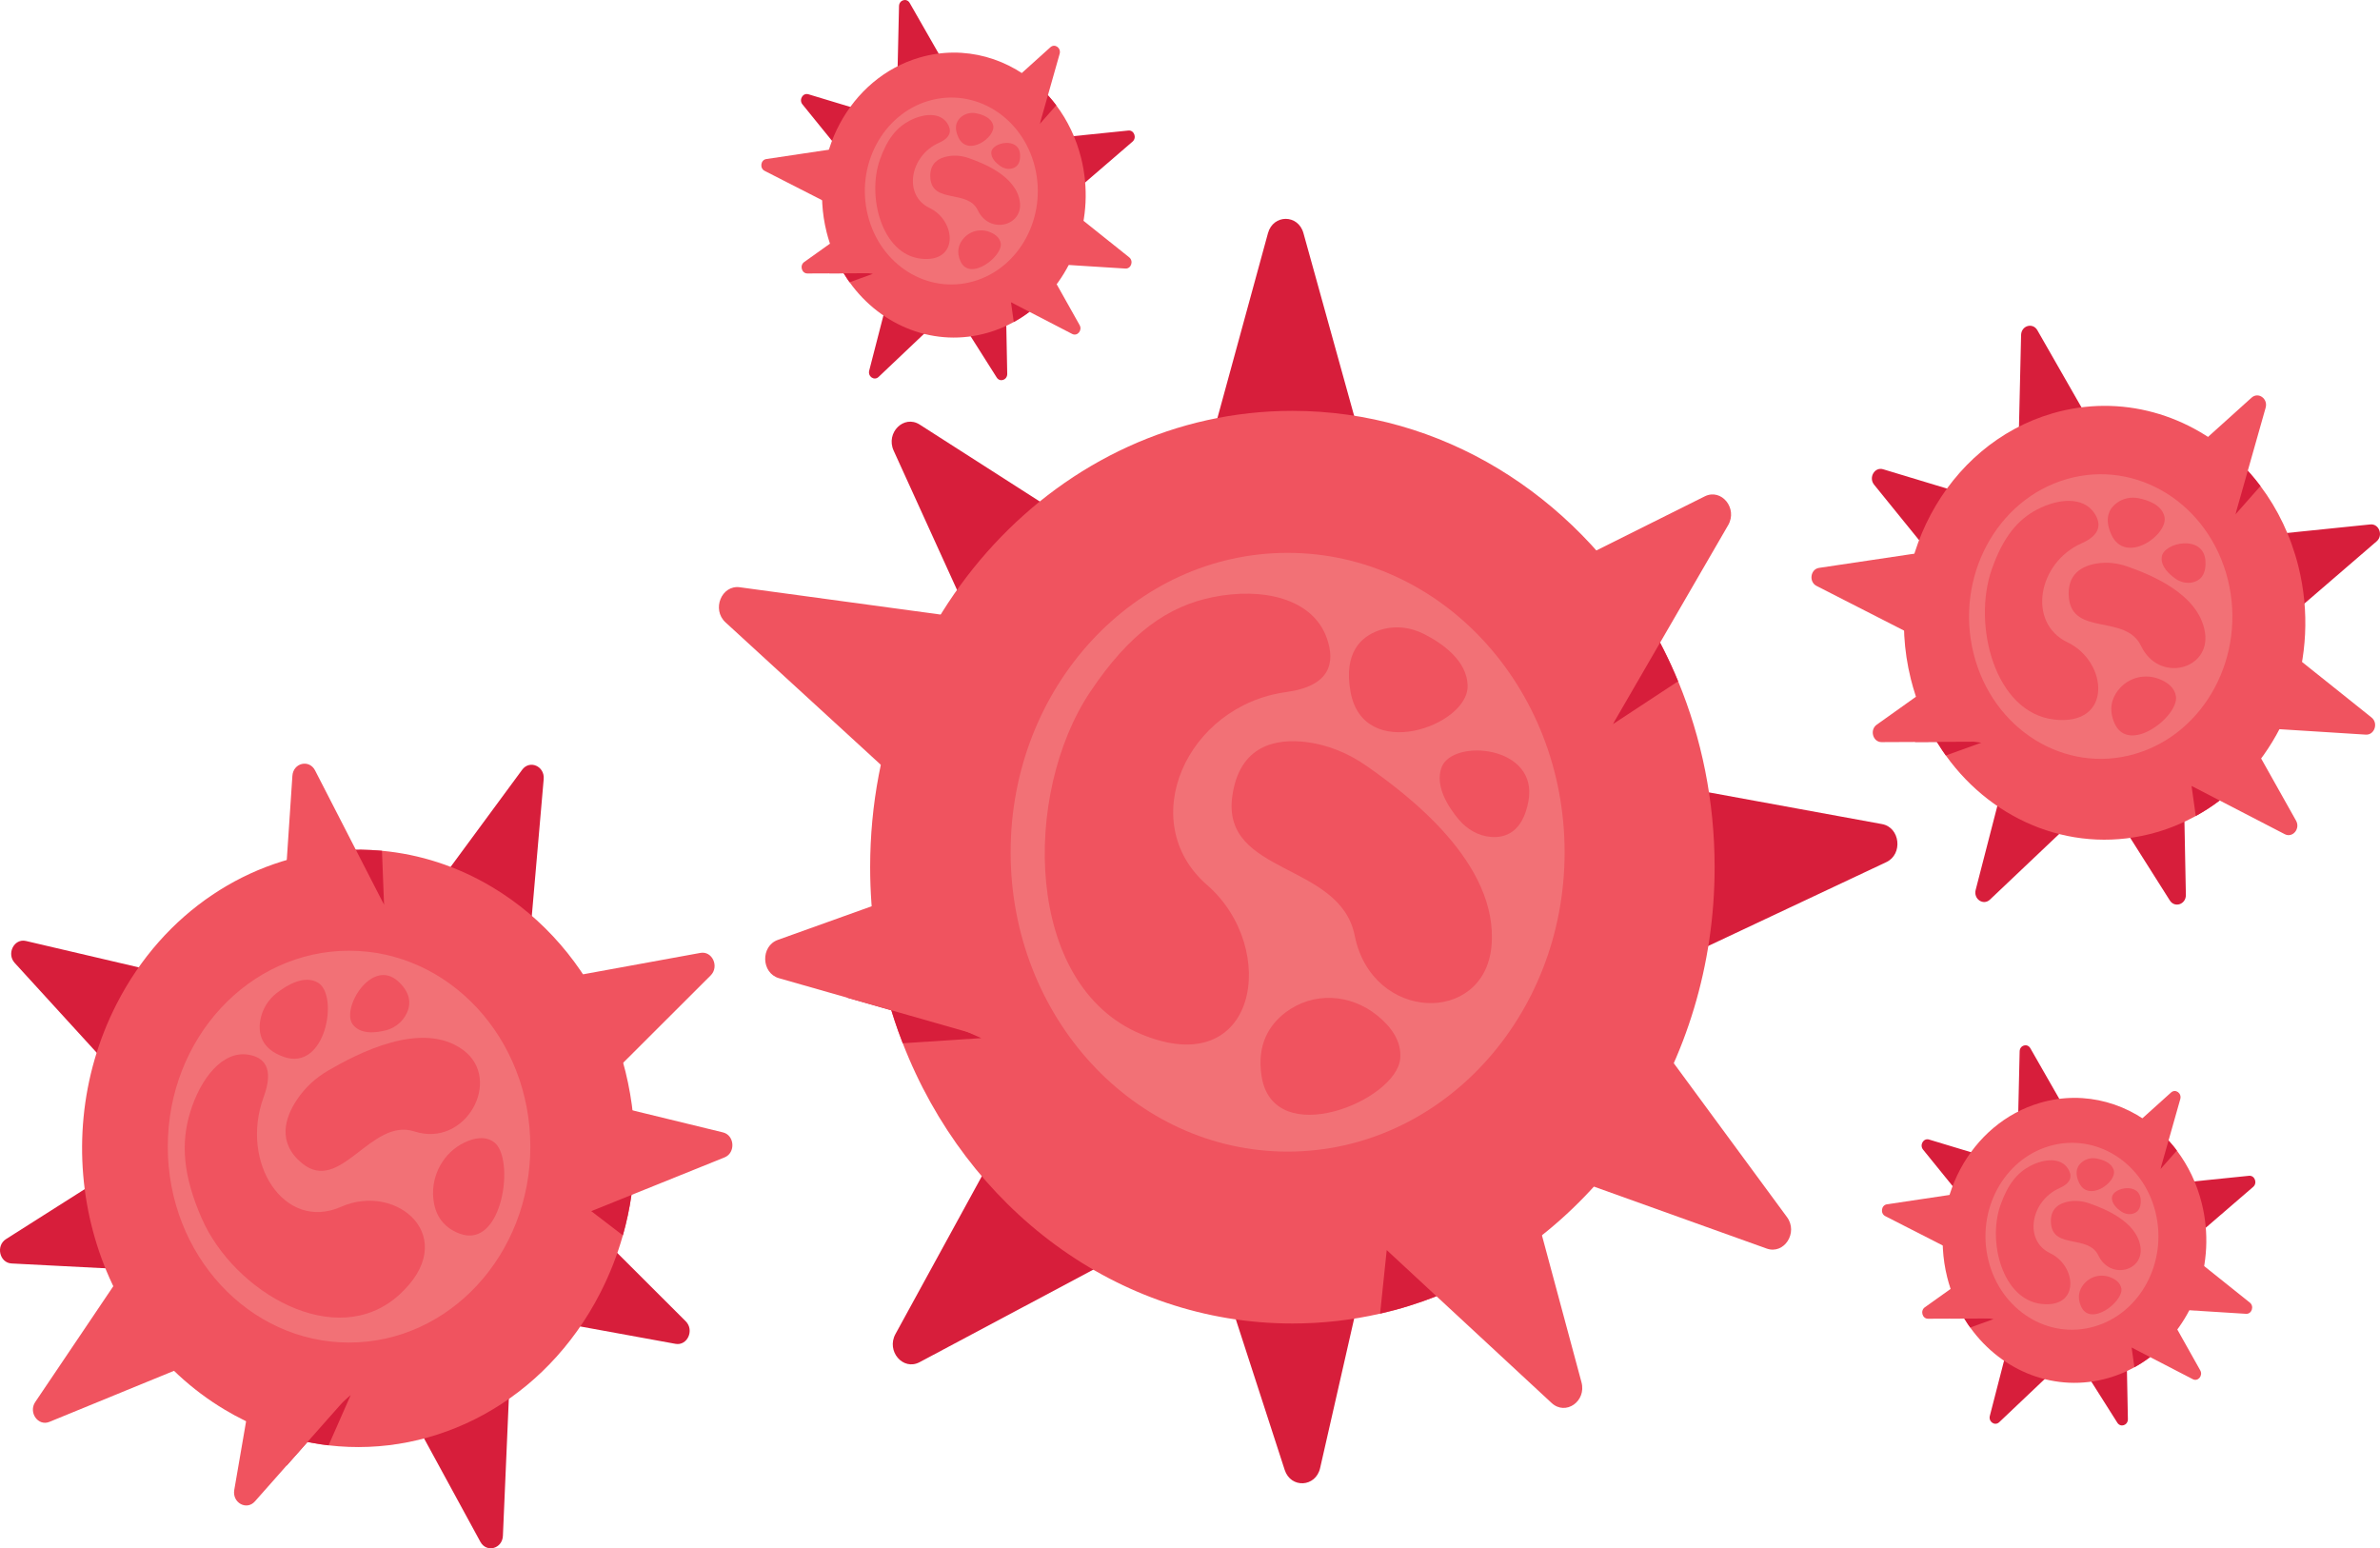 <?xml version="1.0" encoding="utf-8"?>
<!-- Generator: Adobe Illustrator 24.0.0, SVG Export Plug-In . SVG Version: 6.00 Build 0)  -->
<svg version="1.1" id="Layer_1" xmlns="http://www.w3.org/2000/svg" xmlns:xlink="http://www.w3.org/1999/xlink" x="0px" y="0px"
	 viewBox="0 0 990.84 644.57" style="enable-background:new 0 0 990.84 644.57;" xml:space="preserve">
<style type="text/css">
	.st0{fill:#D71E3B;}
	.st1{fill:#F0535F;}
	.st2{fill:#F27176;}
</style>
<g>
	<g>
		<path class="st0" d="M502.28,190.7l25.6-93.62c2.17-7.94,12.57-7.96,14.77-0.03l25.99,93.66
			C568.64,190.7,532.58,213.08,502.28,190.7z"/>
		<g>
			<path class="st0" d="M694.45,326.76l89.07,16.31c7.55,1.38,8.81,12.54,1.79,15.84l-82.95,39.05
				C702.36,397.97,677.5,361.94,694.45,326.76z"/>
			<path class="st0" d="M411.9,275.2l-39.86-87.61c-3.38-7.43,4.25-15.06,10.84-10.84l77.83,49.86
				C460.72,226.62,448.22,269.48,411.9,275.2z"/>
			<path class="st0" d="M571.18,516.36l-21.59,94.8c-1.83,8.04-12.22,8.58-14.75,0.77l-29.95-92.27
				C504.89,519.66,539.96,495.51,571.18,516.36z"/>
			<path class="st0" d="M463.86,523.93l-81.03,43.16c-6.87,3.66-13.94-4.58-10.04-11.71l46.07-84.16
				C418.86,471.23,458.54,484.69,463.86,523.93z"/>
			<path class="st1" d="M687.74,430.27l56.22,76.42c4.77,6.48-1.19,15.69-8.46,13.09l-85.87-30.79
				C649.63,488.98,653.38,444.22,687.74,430.27z"/>
			<path class="st1" d="M713.83,361c0,82.15-48.25,152.13-115.8,178.62c-7.59,3-15.44,5.43-23.47,7.26c-11.78,2.69-24,4.1-36.51,4.1
				c-73.05,0-135.68-48.15-162.21-116.66c-0.68-1.73-1.33-3.47-1.95-5.23c-0.89-2.48-1.72-4.99-2.51-7.51
				c-0.68-2.19-1.32-4.39-1.93-6.62c-1.31-4.8-2.46-9.66-3.41-14.6c-1.54-7.88-2.62-15.94-3.23-24.14
				c-0.36-5.01-0.55-10.07-0.55-15.2c0-104.93,78.7-189.98,175.79-189.98c62.18,0,116.83,34.89,148.08,87.54
				c4.72,7.96,8.92,16.33,12.52,25.05C708.4,307.25,713.83,333.44,713.83,361z"/>
			<g>
				<path class="st1" d="M633.17,481.69l25.23,93.74c2.14,7.95-6.6,14.04-12.42,8.65l-68.67-63.67
					C577.32,520.41,596.49,480.53,633.17,481.69z"/>
				<path class="st0" d="M598.03,539.62c-7.59,3-15.44,5.43-23.47,7.26l2.76-26.47L598.03,539.62z"/>
			</g>
			<g>
				<path class="st0" d="M698.63,283.62l-27.17,17.86l14.66-42.91C690.84,266.53,695.03,274.9,698.63,283.62z"/>
				<path class="st1" d="M627.7,247.57l82.01-40.93c6.95-3.47,13.83,4.96,9.76,11.98l-48.02,82.87
					C671.46,301.48,632.11,286.94,627.7,247.57z"/>
			</g>
			<g>
				<path class="st0" d="M408.53,432.18l-32.7,2.13c-0.68-1.73-1.33-3.47-1.95-5.23c-0.89-2.48-2.02-5.96-2.8-8.48l-18.43-5.26
					c-0.78-3.17-1.27-5.41-1.9-8.64l18.7,8.25L408.53,432.18z"/>
				<path class="st1" d="M411.63,432.18l-37.15-10.62l-18.52-5.29l-31.66-9.04c-7.41-2.12-7.73-13.35-0.46-15.95l42.07-15.08
					l43.8-15.7C409.7,360.5,431.45,398.8,411.63,432.18z"/>
				<path class="st1" d="M370.92,322.26l-29.3-26.88l-14.61-13.39l-24.97-22.9c-5.84-5.36-1.65-15.64,5.95-14.61l43.98,5.98
					l45.79,6.22C397.76,256.67,402.12,301.36,370.92,322.26z"/>
			</g>
			<ellipse class="st2" cx="536.06" cy="354.79" rx="115.32" ry="124.63"/>
			<path class="st1" d="M552.44,265.82c-5.81-16.75-26.86-21.42-47.55-17.22c-18.46,3.75-34.52,14.7-51.08,39.52
				c-28.23,42.3-27.53,121.95,21.13,142.35c48.66,20.4,57.86-35.7,27.62-62.01c-30.25-26.31-8.55-74.67,32.88-80.34
				C553.93,285.59,555.91,275.84,552.44,265.82z"/>
			<path class="st1" d="M568.96,318.89c-7.57-5.3-16.12-8.84-25.08-9.96c-12.52-1.56-27.88,1.16-30.85,22.54
				c-4.56,32.92,44.84,27.35,50.96,58.01c7.19,36.06,53.86,37.31,56.93,4.52C624.16,359.36,585.77,330.68,568.96,318.89z"/>
			<path class="st1" d="M573.42,422.78c-11.25-9.11-26.71-10.02-38.22-1.3c-6.79,5.15-12.08,13.43-9.96,26.66
				c5.01,31.13,56.22,10.13,57.7-7.46C583.57,433.29,578.96,427.27,573.42,422.78z"/>
			<path class="st1" d="M592.78,263.92c-5.87-2.97-12.59-3.63-18.76-1.46c-7.29,2.56-14.72,9.1-11.77,25.52
				c5.35,29.85,48.75,14.2,48.75-2.22C610.99,274.99,600.22,267.68,592.78,263.92z"/>
			<path class="st1" d="M607.33,341.19c3.44,4.09,8.14,6.77,13.23,7.22c6.02,0.53,13.26-1.79,15.73-14.7
				c4.49-23.47-31.47-26.33-36.08-14.38C597.19,327.16,602.97,336.01,607.33,341.19z"/>
		</g>
	</g>
	<g>
		<path class="st0" d="M47.66,446.35L6.13,400.88c-3.52-3.86-0.24-10.3,4.66-9.15l57.87,13.54
			C68.65,405.27,69.11,434.67,47.66,446.35z"/>
		<g>
			<path class="st0" d="M180.57,370.43l36.82-49.98c3.12-4.24,9.43-1.49,8.96,3.9l-5.54,63.7
				C220.81,388.06,193.85,392.05,180.57,370.43z"/>
			<path class="st0" d="M63.86,529.03l-59.05-3.04c-5.01-0.26-6.64-7.4-2.31-10.14l51.05-32.4
				C53.55,483.44,72.31,504.74,63.86,529.03z"/>
			<path class="st0" d="M242.07,506.72l43.42,43.35c3.68,3.68,0.68,10.28-4.26,9.38l-58.38-10.65
				C222.85,548.8,221.14,519.45,242.07,506.72z"/>
			<path class="st0" d="M212.13,575.55l-2.76,63.81c-0.23,5.41-6.84,7.18-9.38,2.51l-30.03-55.14
				C169.96,586.74,189.65,566.44,212.13,575.55z"/>
			<path class="st1" d="M233.31,407.33l58.29-10.63c4.94-0.9,7.94,5.7,4.26,9.38l-43.49,43.42
				C252.37,449.5,229.83,433.01,233.31,407.33z"/>
			<path class="st1" d="M204.85,369.27c43.54,25.99,65.37,77.99,58.04,128.19c-0.81,5.65-2.01,11.27-3.58,16.83
				c-2.3,8.14-5.42,16.15-9.38,23.9c-23.11,45.22-68.44,68.76-113.15,63.51c-1.13-0.12-2.26-0.28-3.39-0.45
				c-1.6-0.24-3.19-0.52-4.78-0.83c-1.37-0.27-2.75-0.57-4.12-0.9c-2.96-0.71-5.9-1.53-8.82-2.51c-4.66-1.54-9.28-3.42-13.82-5.64
				c-2.77-1.36-5.51-2.84-8.23-4.47c-55.62-33.19-75.8-108.82-45.09-168.92c19.67-38.49,55.45-61.29,93.25-63.97
				c5.72-0.41,11.48-0.35,17.24,0.18C174.64,355.63,190.24,360.55,204.85,369.27z"/>
			<g>
				<path class="st1" d="M243.31,457.38l57.67,14.04c4.89,1.19,5.35,8.53,0.65,10.42l-55.47,22.37
					C246.16,504.21,231.08,479.72,243.31,457.38z"/>
				<path class="st0" d="M262.89,497.46c-0.81,5.65-2.01,11.27-3.58,16.83l-13.16-10.08L262.89,497.46z"/>
			</g>
			<g>
				<path class="st0" d="M159.02,354.19l0.87,22.47l-18.11-22.65C147.5,353.61,153.26,353.66,159.02,354.19z"/>
				<path class="st1" d="M117.48,386.7l4.25-63.72c0.36-5.4,7-6.99,9.44-2.25l28.74,55.94C159.9,376.67,139.74,396.43,117.48,386.7z
					"/>
			</g>
			<g>
				<path class="st0" d="M146,580.78l-9.21,20.92c-1.13-0.12-2.26-0.28-3.39-0.45c-1.6-0.24-3.8-0.64-5.38-0.95l-8.62,9.75
					c-1.92-0.52-3.27-0.92-5.18-1.55l10.29-8.97L146,580.78z"/>
				<path class="st1" d="M146.98,578.86l-17.38,19.64l-8.66,9.79l-14.81,16.74c-3.46,3.92-9.52,0.56-8.6-4.76l5.31-30.81l5.53-32.08
					C108.37,557.38,135.55,556.03,146.98,578.86z"/>
				<path class="st1" d="M75.83,569.29l-23.52,9.63l-11.72,4.81l-20.04,8.21c-4.69,1.92-8.81-3.93-5.86-8.3l17.08-25.33l17.78-26.38
					C49.56,531.93,74.63,543.37,75.83,569.29z"/>
			</g>
			<ellipse class="st2" cx="145.32" cy="477.35" rx="75.47" ry="81.56"/>
			<path class="st1" d="M103.34,439.06c-10.72-1.7-19.85,9.86-24.17,23.99c-3.85,12.62-3.13,26.02,4.79,44.12
				c13.49,30.85,55.93,55.62,82.14,31.95c26.2-23.67-0.62-47.11-24.13-36.71c-23.52,10.4-42.29-18.33-32.18-45.77
				C114.29,444.39,109.75,440.08,103.34,439.06z"/>
			<path class="st1" d="M136.7,445.63c-5.21,3.01-9.79,7.18-13.21,12.37c-4.79,7.26-8.21,17.63,2.19,26.23
				c16.01,13.24,28.68-19.11,46.87-13.2c21.39,6.95,36.82-21.54,20.4-33.81C175.61,424.26,148.26,438.95,136.7,445.63z"/>
			<path class="st1" d="M193.18,475.73c-8.39,4.08-13.76,13.36-12.78,23.25c0.58,5.83,3.3,11.73,10.98,14.6
				c18.08,6.75,23.15-31.6,14.3-38.08C201.96,472.77,197.31,473.72,193.18,475.73z"/>
			<path class="st1" d="M115.09,413.49c-3.43,2.7-5.91,6.64-6.71,11.15c-0.95,5.32,0.17,11.99,9.8,15.36
				c17.51,6.13,22.95-25.68,14.24-30.88C126.73,405.72,119.45,410.08,115.09,413.49z"/>
			<path class="st1" d="M160.66,428.93c3.25-0.83,6.16-2.9,8.01-5.91c2.18-3.56,3.25-8.78-2.81-14.39
				c-11.02-10.2-23.91,11.15-19.04,17.79C150.01,430.77,156.53,429.99,160.66,428.93z"/>
		</g>
	</g>
	<g>
		<path class="st0" d="M840.35,185.85l1.07-46.38c0.09-3.93,4.86-5.33,6.78-1.98l22.61,39.53
			C870.81,177.01,856.81,192.09,840.35,185.85z"/>
		<g>
			<path class="st0" d="M944.08,222.7l42.74-4.38c3.62-0.37,5.47,4.58,2.63,7.03l-33.62,28.97
				C955.83,254.33,940.31,241.11,944.08,222.7z"/>
			<path class="st0" d="M808.51,236.67l-28.29-34.9c-2.4-2.96,0.24-7.48,3.74-6.42l41.41,12.52
				C825.37,207.87,824.52,229.21,808.51,236.67z"/>
			<path class="st0" d="M909.12,326.15l0.9,46.39c0.08,3.93-4.63,5.56-6.68,2.32l-24.27-38.36
				C879.07,336.49,892.41,320.74,909.12,326.15z"/>
			<path class="st0" d="M860.72,343.92l-32.27,30.6c-2.74,2.6-6.92-0.25-5.94-4.04l11.55-44.76
				C834.06,325.72,853.8,326.62,860.72,343.92z"/>
			<path class="st1" d="M952.8,271.11l34.52,27.59c2.93,2.34,1.24,7.36-2.39,7.13l-42.93-2.7C942,303.13,938.62,282.09,952.8,271.11
				z"/>
			<path class="st1" d="M956.88,235.84c9.37,37.71-4.8,76.25-32.78,97.41c-3.14,2.39-6.47,4.55-9.95,6.46
				c-5.1,2.8-10.55,5.08-16.29,6.75c-33.53,9.73-67.77-4.03-87.76-31.94c-0.51-0.7-1.01-1.42-1.49-2.14
				c-0.69-1.02-1.36-2.06-2.01-3.12c-0.56-0.91-1.11-1.84-1.64-2.78c-1.15-2.03-2.23-4.11-3.23-6.25c-1.6-3.41-3.02-6.96-4.23-10.65
				c-0.74-2.25-1.4-4.55-1.99-6.9c-11.97-48.16,14.46-97.68,59.02-110.61c28.54-8.28,57.6,0.45,77.95,20.46
				c3.08,3.03,5.96,6.31,8.6,9.83C948.25,211.89,953.73,223.19,956.88,235.84z"/>
			<g>
				<path class="st1" d="M933.62,301.98l22.27,39.67c1.89,3.36-1.43,7.32-4.71,5.62l-38.78-20.08
					C912.4,327.19,916.65,306.33,933.62,301.98z"/>
				<path class="st0" d="M924.09,333.25c-3.14,2.39-6.47,4.55-9.95,6.46l-1.75-12.52L924.09,333.25z"/>
			</g>
			<g>
				<path class="st0" d="M941.07,202.35l-10.43,11.82l1.83-21.65C935.55,195.54,938.43,198.82,941.07,202.35z"/>
				<path class="st1" d="M904.41,195.25l32.97-29.71c2.8-2.52,6.91,0.44,5.85,4.2l-12.59,44.43
					C930.64,214.17,910.92,212.73,904.41,195.25z"/>
			</g>
			<g>
				<path class="st0" d="M824.86,309.18l-14.76,5.33c-0.51-0.7-1.01-1.42-1.49-2.14c-0.69-1.02-1.6-2.47-2.25-3.52l-9.06,0.04
					c-0.72-1.35-1.2-2.31-1.86-3.71l9.52,1.3L824.86,309.18z"/>
				<path class="st1" d="M826.28,308.76l-18.26,0.08l-9.11,0.04l-15.56,0.07c-3.64,0.02-5.07-5.1-2.03-7.26l17.59-12.53l18.31-13.04
					C817.23,276.12,831.58,290.8,826.28,308.76z"/>
				<path class="st1" d="M795.06,263.73l-16.51-8.43l-8.23-4.2l-14.07-7.19c-3.29-1.68-2.54-6.96,1.06-7.5l20.87-3.11l21.73-3.24
					C799.9,230.05,807,249.98,795.06,263.73z"/>
			</g>
			<path class="st2" d="M927.5,241.31c7.85,31.59-9.49,64.08-38.72,72.57s-59.3-10.25-67.15-41.84
				c-7.85-31.59,9.49-64.08,38.72-72.57C889.59,190.98,919.65,209.71,927.5,241.31z"/>
			<path class="st1" d="M871.94,213.65c-4.58-6.92-14.77-6.25-23.79-1.57c-8.05,4.18-14.17,11.35-18.94,24.94
				c-8.13,23.17,1.27,59.64,25.93,62.52c24.66,2.88,22.49-24.09,5.6-32.14c-16.88-8.05-12.44-33.14,5.93-41.25
				C874.88,222.52,874.68,217.78,871.94,213.65z"/>
			<path class="st1" d="M885.58,235.81c-4.08-1.43-8.41-1.91-12.65-1.23c-5.93,0.95-12.67,4.25-11.59,14.46
				c1.66,15.72,23.7,6.58,30.01,19.84c7.41,15.59,28.98,9.95,26.64-5.51C915.53,247.03,894.64,238.98,885.58,235.81z"/>
			<path class="st1" d="M899.47,282.9c-6.2-2.68-13.4-1.04-17.69,4.5c-2.53,3.27-4.01,7.77-1.53,13.56
				c5.85,13.62,26.96-2.84,25.63-11.11C905.33,286.37,902.53,284.22,899.47,282.9z"/>
			<path class="st1" d="M890.24,207.4c-3.03-0.58-6.19,0.01-8.78,1.83c-3.05,2.15-5.72,6.14-2.49,13.28
				c5.86,12.99,24,0.03,22.12-7.51C899.86,210.06,894.09,208.14,890.24,207.4z"/>
			<path class="st1" d="M905.73,240.93c2.04,1.42,4.51,2.02,6.9,1.55c2.82-0.56,5.88-2.59,5.55-8.84
				c-0.61-11.37-17.45-7.89-18.2-1.79C899.48,235.84,903.14,239.13,905.73,240.93z"/>
		</g>
	</g>
	<g>
		<path class="st0" d="M373.58,33l0.7-30.46c0.06-2.58,3.19-3.5,4.45-1.3l14.85,25.96C393.58,27.2,384.39,37.1,373.58,33z"/>
		<g>
			<path class="st0" d="M441.7,57.21l28.07-2.87c2.38-0.24,3.6,3.01,1.73,4.62l-22.08,19.03C449.42,77.98,439.23,69.3,441.7,57.21z"
				/>
			<path class="st0" d="M352.66,66.38l-18.58-22.92c-1.58-1.94,0.15-4.91,2.46-4.22l27.2,8.22
				C363.74,47.47,363.18,61.48,352.66,66.38z"/>
			<path class="st0" d="M418.74,125.15l0.59,30.47c0.05,2.58-3.04,3.65-4.39,1.52l-15.94-25.19
				C399.01,131.94,407.77,121.59,418.74,125.15z"/>
			<path class="st0" d="M386.96,136.82l-21.19,20.1c-1.8,1.7-4.55-0.16-3.9-2.65l7.58-29.4
				C369.44,124.87,382.41,125.46,386.96,136.82z"/>
			<path class="st1" d="M447.43,89l22.67,18.12c1.92,1.54,0.82,4.83-1.57,4.68l-28.19-1.77C440.34,110.03,438.12,96.21,447.43,89z"
				/>
			<path class="st1" d="M450.11,65.84c6.15,24.77-3.15,50.08-21.53,63.98c-2.06,1.57-4.25,2.99-6.53,4.24
				c-3.35,1.84-6.93,3.34-10.7,4.43c-22.02,6.39-44.51-2.65-57.64-20.98c-0.33-0.46-0.66-0.93-0.98-1.41
				c-0.45-0.67-0.89-1.35-1.32-2.05c-0.37-0.6-0.73-1.21-1.08-1.83c-0.75-1.33-1.46-2.7-2.12-4.1c-1.05-2.24-1.98-4.57-2.78-7
				c-0.49-1.48-0.92-2.99-1.31-4.53c-7.86-31.63,9.49-64.16,38.76-72.65c18.74-5.44,37.83,0.3,51.2,13.44
				c2.02,1.99,3.91,4.14,5.65,6.46C444.44,50.11,448.04,57.53,450.11,65.84z"/>
			<g>
				<path class="st1" d="M434.83,109.28l14.63,26.05c1.24,2.21-0.94,4.81-3.1,3.69l-25.47-13.19
					C420.9,125.84,423.69,112.13,434.83,109.28z"/>
				<path class="st0" d="M428.58,129.81c-2.06,1.57-4.25,2.99-6.53,4.24l-1.15-8.22L428.58,129.81z"/>
			</g>
			<g>
				<path class="st0" d="M439.73,43.84l-6.85,7.76l1.2-14.22C436.1,39.37,437.99,41.52,439.73,43.84z"/>
				<path class="st1" d="M415.65,39.17l21.66-19.51c1.84-1.65,4.54,0.29,3.84,2.76l-8.27,29.18
					C432.88,51.6,419.93,50.66,415.65,39.17z"/>
			</g>
			<g>
				<path class="st0" d="M363.4,114l-9.7,3.5c-0.33-0.46-0.66-0.93-0.98-1.41c-0.45-0.67-1.05-1.62-1.48-2.31l-5.95,0.03
					c-0.47-0.89-0.79-1.52-1.22-2.44l6.26,0.85L363.4,114z"/>
				<path class="st1" d="M364.34,113.73l-12,0.05l-5.98,0.03l-10.22,0.04c-2.39,0.01-3.33-3.35-1.33-4.77l11.55-8.23l12.03-8.57
					C358.39,92.29,367.81,101.93,364.34,113.73z"/>
				<path class="st1" d="M343.83,84.15l-10.85-5.54l-5.41-2.76l-9.24-4.72c-2.16-1.1-1.67-4.57,0.7-4.92l13.71-2.05l14.27-2.13
					C347.01,62.03,351.67,75.12,343.83,84.15z"/>
			</g>
			<path class="st2" d="M430.82,69.43c5.16,20.75-6.23,42.09-25.43,47.66c-19.2,5.57-38.95-6.73-44.1-27.48
				c-5.16-20.75,6.23-42.09,25.43-47.66S425.66,48.68,430.82,69.43z"/>
			<path class="st1" d="M394.33,51.26c-3.01-4.54-9.7-4.11-15.62-1.03c-5.29,2.75-9.31,7.45-12.44,16.38
				c-5.34,15.22,0.84,39.17,17.03,41.07s14.77-15.82,3.68-21.11c-11.09-5.29-8.17-21.76,3.89-27.1
				C396.26,57.09,396.12,53.98,394.33,51.26z"/>
			<path class="st1" d="M403.28,65.81c-2.68-0.94-5.52-1.26-8.31-0.81c-3.89,0.63-8.32,2.79-7.61,9.49
				c1.09,10.32,15.57,4.32,19.71,13.03c4.87,10.24,19.03,6.54,17.5-3.62C422.95,73.18,409.23,67.9,403.28,65.81z"/>
			<path class="st1" d="M412.41,96.74c-4.07-1.76-8.8-0.68-11.62,2.95c-1.66,2.15-2.64,5.11-1,8.91c3.84,8.95,17.71-1.87,16.84-7.3
				C416.25,99.02,414.42,97.61,412.41,96.74z"/>
			<path class="st1" d="M406.34,47.16c-1.99-0.38-4.07,0.01-5.76,1.2c-2,1.41-3.76,4.03-1.64,8.72c3.85,8.53,15.76,0.02,14.53-4.94
				C412.67,48.9,408.87,47.64,406.34,47.16z"/>
			<path class="st1" d="M416.52,69.18c1.34,0.93,2.96,1.33,4.53,1.02c1.85-0.37,3.86-1.7,3.64-5.81c-0.4-7.47-11.46-5.18-11.96-1.18
				C412.41,65.84,414.82,68,416.52,69.18z"/>
		</g>
	</g>
	<g>
		<path class="st0" d="M840.12,468.15l0.7-30.46c0.06-2.58,3.19-3.5,4.45-1.3l14.85,25.96
			C860.13,462.35,850.93,472.25,840.12,468.15z"/>
		<g>
			<path class="st0" d="M908.24,492.36l28.07-2.87c2.38-0.24,3.6,3.01,1.73,4.62l-22.08,19.03
				C915.96,513.13,905.77,504.45,908.24,492.36z"/>
			<path class="st0" d="M819.2,501.53l-18.58-22.92c-1.58-1.94,0.15-4.91,2.46-4.22l27.2,8.22
				C830.28,482.62,829.72,496.63,819.2,501.53z"/>
			<path class="st0" d="M885.29,560.3l0.59,30.47c0.05,2.58-3.04,3.65-4.39,1.52l-15.94-25.19
				C865.55,567.09,874.31,556.74,885.29,560.3z"/>
			<path class="st0" d="M853.5,571.97l-21.19,20.1c-1.8,1.7-4.55-0.16-3.9-2.65l7.58-29.4C835.98,560.02,848.95,560.61,853.5,571.97
				z"/>
			<path class="st1" d="M913.97,524.15l22.67,18.12c1.92,1.54,0.82,4.83-1.57,4.68l-28.19-1.77
				C906.88,545.18,904.66,531.36,913.97,524.15z"/>
			<path class="st1" d="M916.65,500.99c6.15,24.77-3.15,50.08-21.53,63.98c-2.07,1.57-4.25,2.99-6.53,4.24
				c-3.35,1.84-6.93,3.34-10.7,4.43c-22.02,6.39-44.51-2.65-57.64-20.98c-0.33-0.46-0.66-0.93-0.98-1.41
				c-0.45-0.67-0.89-1.35-1.32-2.05c-0.37-0.6-0.73-1.21-1.08-1.83c-0.75-1.33-1.46-2.7-2.12-4.1c-1.05-2.24-1.98-4.57-2.78-7
				c-0.49-1.48-0.92-2.99-1.31-4.53c-7.86-31.63,9.49-64.16,38.76-72.65c18.74-5.44,37.83,0.3,51.2,13.44
				c2.02,1.99,3.91,4.14,5.65,6.46C910.99,485.26,914.59,492.68,916.65,500.99z"/>
			<g>
				<path class="st1" d="M901.38,544.43L916,570.48c1.24,2.21-0.94,4.81-3.1,3.69l-25.47-13.19
					C887.44,560.98,890.23,547.28,901.38,544.43z"/>
				<path class="st0" d="M895.12,564.96c-2.07,1.57-4.25,2.99-6.53,4.24l-1.15-8.22L895.12,564.96z"/>
			</g>
			<g>
				<path class="st0" d="M906.27,478.99l-6.85,7.76l1.2-14.22C902.64,474.52,904.53,476.67,906.27,478.99z"/>
				<path class="st1" d="M882.19,474.32l21.66-19.51c1.84-1.65,4.54,0.29,3.84,2.76l-8.27,29.18
					C899.42,486.75,886.47,485.81,882.19,474.32z"/>
			</g>
			<g>
				<path class="st0" d="M829.94,549.15l-9.7,3.5c-0.33-0.46-0.66-0.93-0.98-1.41c-0.45-0.67-1.05-1.62-1.48-2.31l-5.95,0.03
					c-0.47-0.89-0.79-1.52-1.22-2.44l6.26,0.85L829.94,549.15z"/>
				<path class="st1" d="M830.88,548.88l-12,0.05l-5.98,0.03L802.68,549c-2.39,0.01-3.33-3.35-1.33-4.77L812.9,536l12.03-8.56
					C824.93,527.44,834.36,537.08,830.88,548.88z"/>
				<path class="st1" d="M810.37,519.3l-10.85-5.54l-5.41-2.76l-9.24-4.72c-2.16-1.1-1.67-4.57,0.7-4.92l13.71-2.05l14.27-2.13
					C813.55,497.18,818.21,510.27,810.37,519.3z"/>
			</g>
			<path class="st2" d="M897.36,504.58c5.16,20.75-6.23,42.09-25.43,47.66c-19.2,5.57-38.95-6.73-44.1-27.48
				c-5.16-20.75,6.23-42.09,25.43-47.66C872.46,471.52,892.2,483.83,897.36,504.58z"/>
			<path class="st1" d="M860.87,486.41c-3.01-4.54-9.7-4.11-15.62-1.03c-5.29,2.75-9.31,7.45-12.44,16.38
				c-5.34,15.22,0.84,39.17,17.03,41.07s14.77-15.82,3.68-21.11c-11.09-5.29-8.17-21.76,3.89-27.1
				C862.8,492.24,862.67,489.13,860.87,486.41z"/>
			<path class="st1" d="M869.82,500.96c-2.68-0.94-5.52-1.26-8.31-0.81c-3.89,0.63-8.32,2.79-7.61,9.49
				c1.09,10.32,15.57,4.32,19.71,13.03c4.87,10.24,19.03,6.54,17.5-3.62C889.5,508.33,875.77,503.05,869.82,500.96z"/>
			<path class="st1" d="M878.95,531.89c-4.07-1.76-8.8-0.68-11.62,2.95c-1.66,2.15-2.64,5.11-1,8.91c3.84,8.95,17.71-1.87,16.84-7.3
				C882.8,534.17,880.96,532.76,878.95,531.89z"/>
			<path class="st1" d="M872.89,482.31c-1.99-0.38-4.07,0.01-5.76,1.2c-2,1.41-3.75,4.03-1.64,8.72c3.85,8.53,15.76,0.02,14.53-4.94
				C879.21,484.05,875.41,482.79,872.89,482.31z"/>
			<path class="st1" d="M883.06,504.33c1.34,0.93,2.96,1.33,4.53,1.02c1.85-0.37,3.86-1.7,3.64-5.81
				c-0.4-7.47-11.46-5.18-11.96-1.18C878.95,500.99,881.36,503.15,883.06,504.33z"/>
		</g>
	</g>
</g>
</svg>
